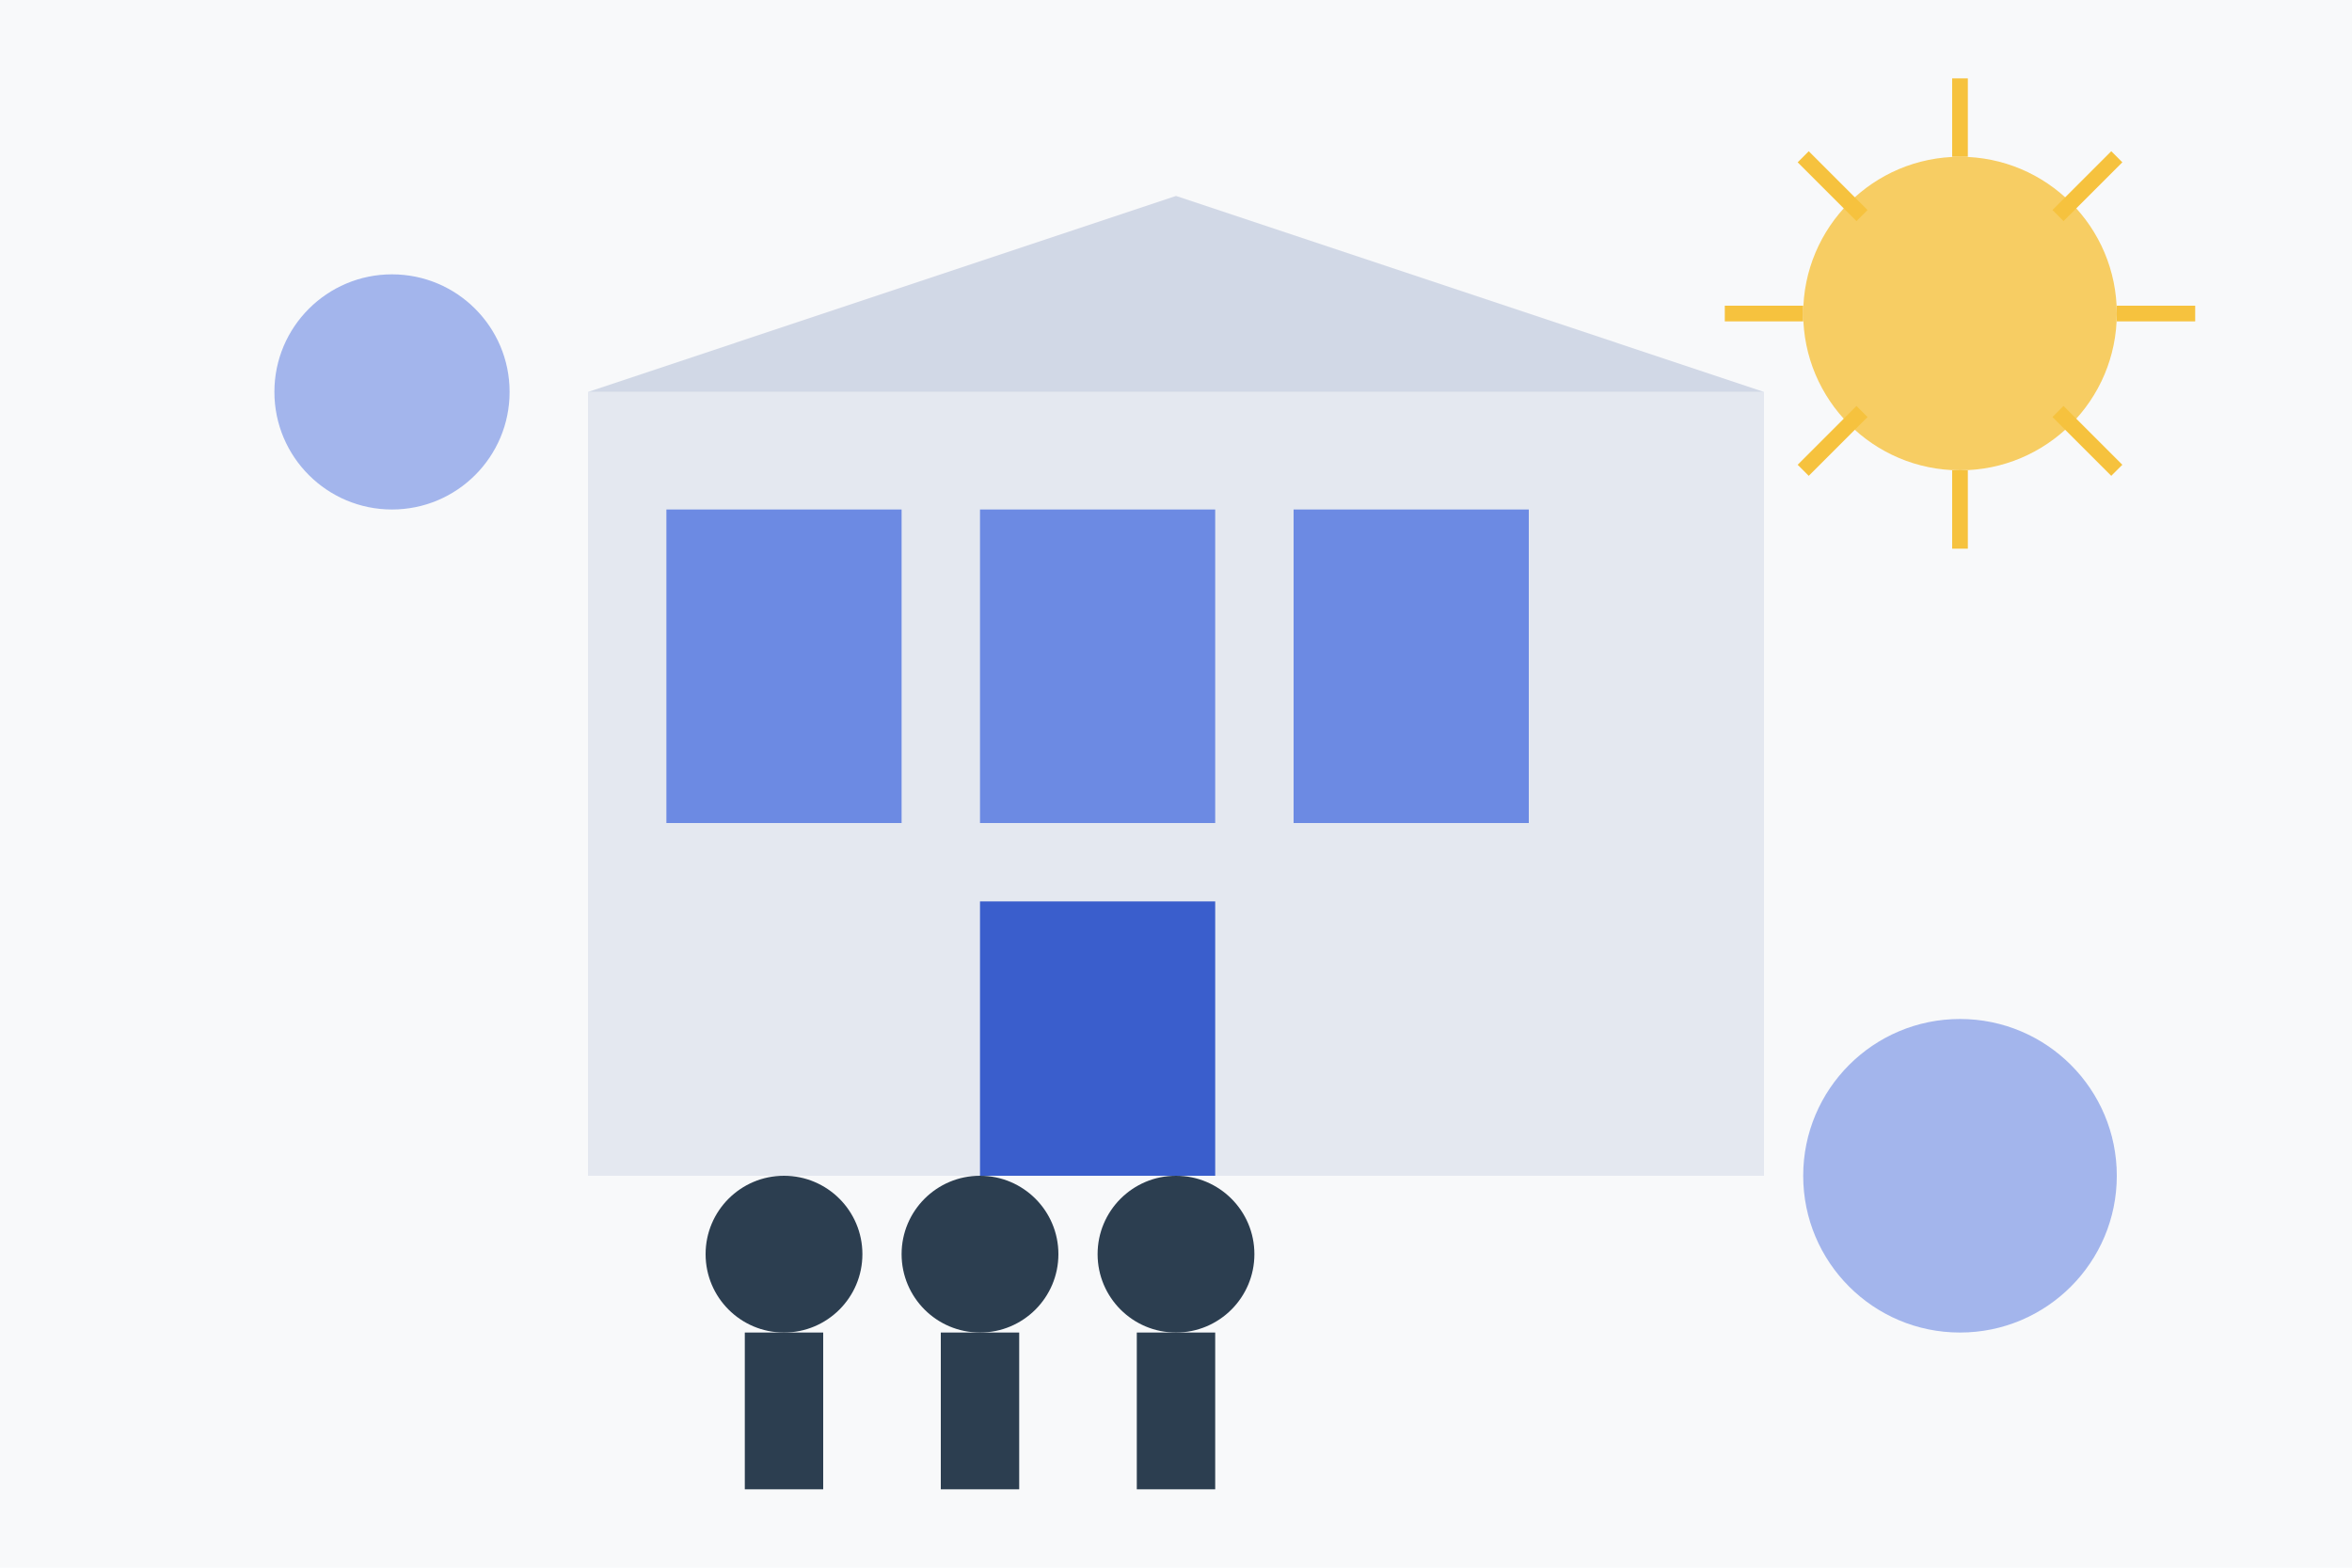 <svg xmlns="http://www.w3.org/2000/svg" width="600" height="400" viewBox="0 0 600 400">
  <!-- Background -->
  <rect width="600" height="400" fill="#f8f9fa" />
  
  <!-- Company Building Representation -->
  <rect x="150" y="100" width="300" height="200" fill="#e4e8f0" />
  <rect x="170" y="130" width="60" height="80" fill="#4e73df" opacity="0.8" />
  <rect x="250" y="130" width="60" height="80" fill="#4e73df" opacity="0.8" />
  <rect x="330" y="130" width="60" height="80" fill="#4e73df" opacity="0.8" />
  
  <!-- Door -->
  <rect x="250" y="230" width="60" height="70" fill="#3a5ecc" />
  
  <!-- Roof -->
  <polygon points="150,100 300,50 450,100" fill="#d1d8e6" />
  
  <!-- People Silhouettes -->
  <circle cx="200" cy="320" r="20" fill="#2c3e50" />
  <rect x="190" y="340" width="20" height="40" fill="#2c3e50" />
  
  <circle cx="250" cy="320" r="20" fill="#2c3e50" />
  <rect x="240" y="340" width="20" height="40" fill="#2c3e50" />
  
  <circle cx="300" cy="320" r="20" fill="#2c3e50" />
  <rect x="290" y="340" width="20" height="40" fill="#2c3e50" />
  
  <!-- Decorative Elements -->
  <circle cx="100" cy="100" r="30" fill="#4e73df" opacity="0.5" />
  <circle cx="500" cy="300" r="40" fill="#4e73df" opacity="0.5" />
  
  <!-- Sun -->
  <circle cx="500" cy="80" r="40" fill="#f6c23e" opacity="0.8" />
  <line x1="500" y1="20" x2="500" y2="40" stroke="#f6c23e" stroke-width="4" />
  <line x1="500" y1="120" x2="500" y2="140" stroke="#f6c23e" stroke-width="4" />
  <line x1="440" y1="80" x2="460" y2="80" stroke="#f6c23e" stroke-width="4" />
  <line x1="540" y1="80" x2="560" y2="80" stroke="#f6c23e" stroke-width="4" />
  <line x1="460" y1="40" x2="475" y2="55" stroke="#f6c23e" stroke-width="4" />
  <line x1="525" y1="105" x2="540" y2="120" stroke="#f6c23e" stroke-width="4" />
  <line x1="460" y1="120" x2="475" y2="105" stroke="#f6c23e" stroke-width="4" />
  <line x1="525" y1="55" x2="540" y2="40" stroke="#f6c23e" stroke-width="4" />
</svg>